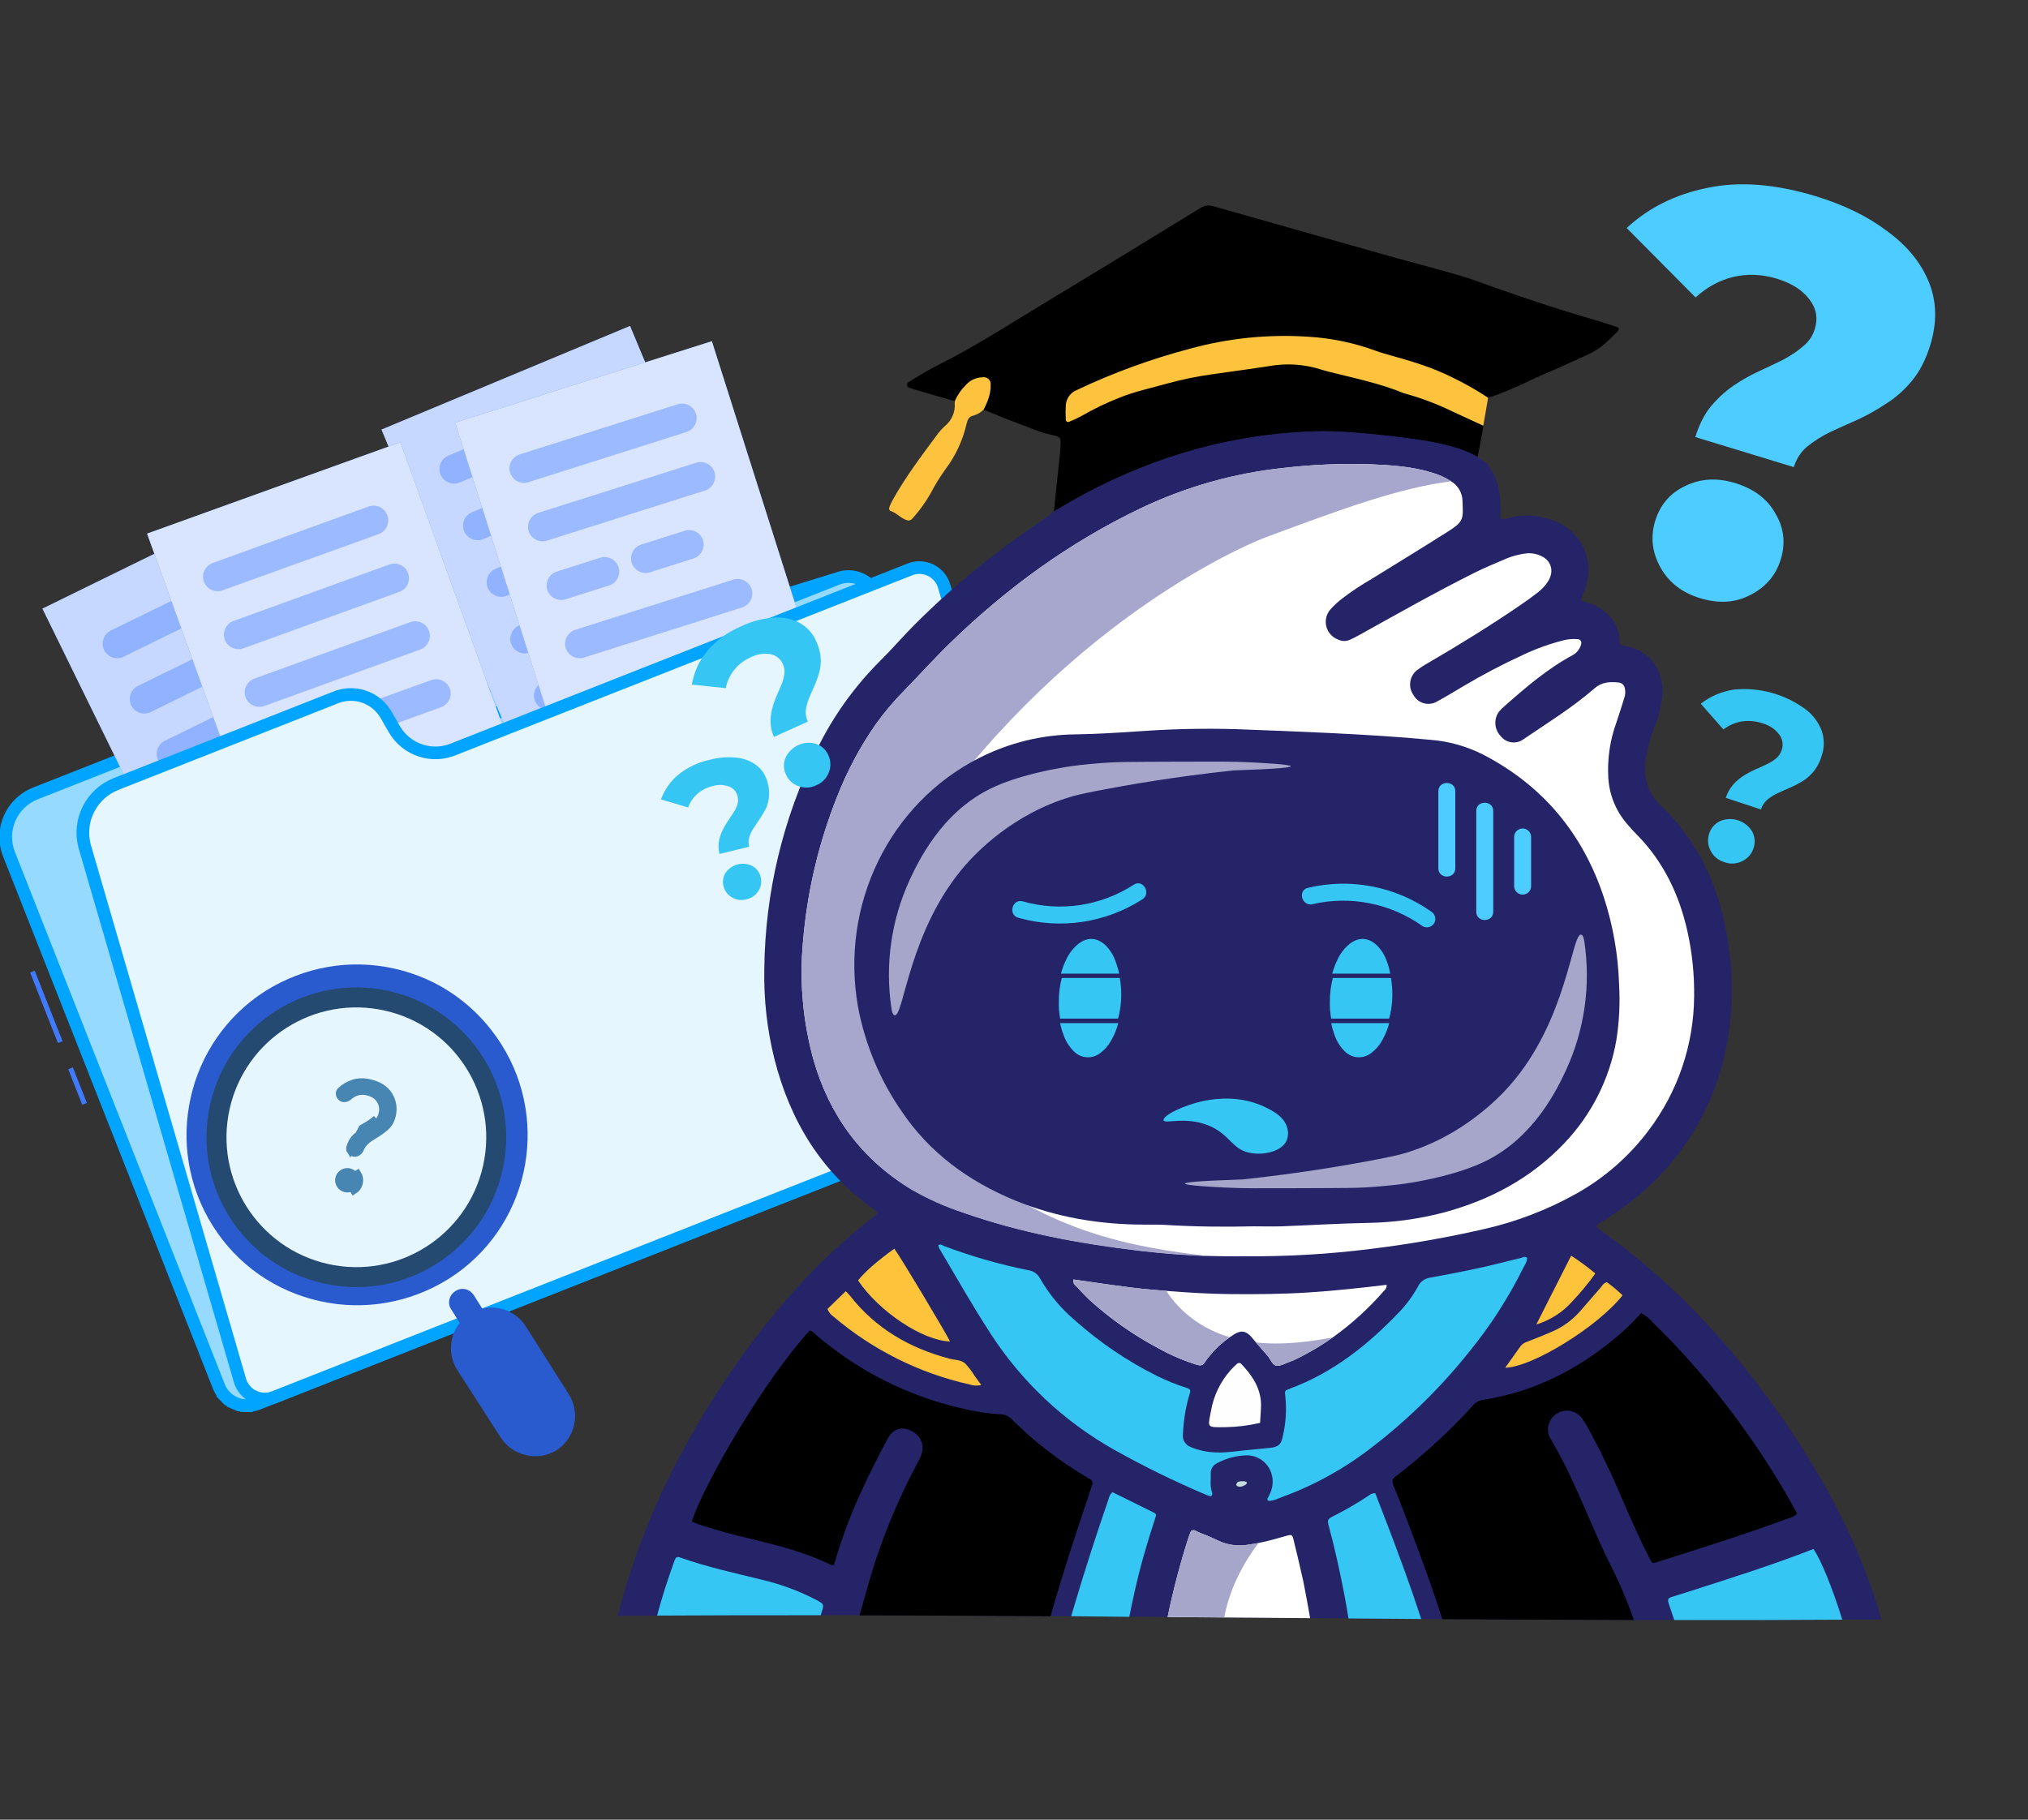 <svg width="156" height="140" viewBox="0 0 156 140" fill="none" xmlns="http://www.w3.org/2000/svg">
<rect x="0" y="0" width="156" height="140" fill="#333333" stroke="none"/>
<g clip-path="url(#clip0_286_11097)">
<g clip-path="url(#clip1_286_11097)">
<path d="M2.673 74.684L2.316 74.825L4.454 80.247L4.811 80.106L2.673 74.684Z" fill="#407BFF"/>
<path d="M5.605 82.122L5.248 82.263L6.326 84.999L6.683 84.858L5.605 82.122Z" fill="#407BFF"/>
<path d="M24.601 56.829L24.601 56.828L23.84 55.719C23.379 55.048 22.704 54.552 21.925 54.314C21.146 54.077 20.31 54.11 19.552 54.409L19.552 54.409L2.719 61.045C1.831 61.396 1.118 62.085 0.738 62.961C0.357 63.837 0.34 64.828 0.691 65.716L0.691 65.716L16.839 106.681L16.84 106.682C16.951 106.965 17.117 107.223 17.328 107.442L16.978 107.78L17.328 107.442C17.54 107.661 17.792 107.836 18.071 107.957L17.877 108.404L18.071 107.957C18.35 108.079 18.65 108.144 18.954 108.149L18.946 108.636L18.954 108.149C19.259 108.154 19.561 108.099 19.844 107.987L19.844 107.987L80.076 84.242L80.078 84.242C80.362 84.131 80.621 83.965 80.841 83.754C81.06 83.543 81.236 83.29 81.358 83.011C81.48 82.732 81.545 82.431 81.551 82.126C81.556 81.822 81.501 81.519 81.389 81.236L67.414 45.826L67.413 45.825C67.189 45.254 66.746 44.796 66.183 44.551C65.621 44.306 64.984 44.294 64.413 44.519L24.601 56.829ZM24.601 56.829C25.121 57.586 25.882 58.144 26.76 58.413C27.638 58.682 28.581 58.646 29.436 58.31L29.436 58.31L64.412 44.519L24.601 56.829Z" fill="#97DAFF" stroke="#01A4FF" stroke-width="0.974"/>
<path d="M21.865 37.708L3.263 46.827L15.827 72.456L34.429 63.337L21.865 37.708Z" fill="#407BFF"/>
<path opacity="0.7" d="M21.865 37.708L3.263 46.827L15.827 72.456L34.429 63.337L21.865 37.708Z" fill="white"/>
<g opacity="0.4">
<path d="M20.967 44.906L9.509 50.526C9.242 50.656 8.935 50.674 8.653 50.578C8.372 50.482 8.141 50.279 8.008 50.014C7.879 49.746 7.86 49.439 7.956 49.158C8.052 48.877 8.255 48.645 8.521 48.512L19.988 42.901C20.256 42.772 20.563 42.753 20.844 42.849C21.125 42.945 21.357 43.148 21.49 43.414C21.616 43.681 21.631 43.988 21.534 44.267C21.436 44.546 21.232 44.775 20.967 44.906Z" fill="#407BFF"/>
<path d="M23.046 49.154L11.591 54.785C11.324 54.913 11.017 54.931 10.737 54.835C10.457 54.739 10.226 54.536 10.093 54.271C9.965 54.004 9.947 53.697 10.043 53.417C10.139 53.137 10.342 52.906 10.607 52.773L22.065 47.157C22.332 47.029 22.639 47.011 22.919 47.107C23.2 47.203 23.431 47.405 23.563 47.67C23.687 47.936 23.702 48.24 23.605 48.517C23.509 48.794 23.308 49.022 23.046 49.154Z" fill="#407BFF"/>
<path d="M25.121 53.391L13.663 59.007C13.396 59.135 13.089 59.153 12.809 59.057C12.528 58.961 12.297 58.759 12.165 58.494C12.037 58.227 12.019 57.92 12.115 57.64C12.211 57.36 12.413 57.128 12.678 56.996L24.136 51.376C24.403 51.248 24.71 51.23 24.99 51.326C25.27 51.422 25.502 51.624 25.634 51.889C25.763 52.157 25.782 52.464 25.686 52.745C25.59 53.026 25.387 53.258 25.121 53.391Z" fill="#407BFF"/>
<path d="M27.207 57.648L15.748 63.265C15.481 63.394 15.174 63.413 14.893 63.317C14.611 63.221 14.38 63.018 14.247 62.752C14.118 62.485 14.099 62.178 14.195 61.896C14.291 61.615 14.494 61.383 14.759 61.251L26.218 55.635C26.485 55.505 26.793 55.486 27.074 55.582C27.355 55.678 27.587 55.881 27.72 56.147C27.849 56.414 27.868 56.722 27.772 57.003C27.676 57.284 27.473 57.516 27.207 57.648Z" fill="#407BFF"/>
<path d="M26.146 63.403L17.821 67.484C17.554 67.612 17.247 67.631 16.967 67.534C16.686 67.438 16.455 67.236 16.323 66.971C16.194 66.704 16.175 66.396 16.271 66.115C16.367 65.834 16.57 65.602 16.835 65.47L25.161 61.388C25.428 61.26 25.734 61.242 26.015 61.338C26.295 61.434 26.526 61.636 26.658 61.901C26.788 62.169 26.806 62.476 26.71 62.757C26.615 63.038 26.412 63.27 26.146 63.403Z" fill="#407BFF"/>
</g>
<path d="M48.465 25.077L29.344 33.05L40.329 59.394L59.45 51.422L48.465 25.077Z" fill="#407BFF"/>
<path opacity="0.7" d="M48.465 25.077L29.344 33.05L40.329 59.394L59.45 51.422L48.465 25.077Z" fill="white"/>
<g opacity="0.4">
<path d="M47.134 32.211L35.356 37.122C35.082 37.235 34.774 37.235 34.499 37.122C34.224 37.009 34.005 36.792 33.889 36.519C33.777 36.244 33.777 35.936 33.89 35.661C34.002 35.387 34.219 35.168 34.493 35.052L46.27 30.14C46.545 30.028 46.853 30.028 47.128 30.141C47.402 30.254 47.621 30.47 47.737 30.744C47.85 31.018 47.85 31.326 47.737 31.601C47.624 31.876 47.408 32.095 47.134 32.211Z" fill="#407BFF"/>
<path d="M48.949 36.565L37.171 41.476C36.896 41.589 36.588 41.589 36.314 41.476C36.039 41.363 35.82 41.146 35.704 40.873C35.592 40.598 35.593 40.291 35.706 40.017C35.819 39.743 36.035 39.525 36.308 39.409L48.086 34.498C48.36 34.385 48.668 34.385 48.942 34.497C49.216 34.609 49.435 34.825 49.552 35.098C49.665 35.372 49.665 35.68 49.552 35.955C49.439 36.23 49.222 36.449 48.949 36.565Z" fill="#407BFF"/>
<path d="M42.231 44.48L38.988 45.834C38.713 45.947 38.405 45.947 38.13 45.834C37.856 45.721 37.637 45.505 37.521 45.231C37.408 44.956 37.408 44.648 37.521 44.374C37.634 44.099 37.85 43.88 38.124 43.764L41.371 42.409C41.646 42.298 41.953 42.298 42.227 42.412C42.501 42.525 42.719 42.741 42.835 43.014C42.947 43.288 42.947 43.596 42.834 43.871C42.721 44.146 42.505 44.365 42.231 44.48Z" fill="#407BFF"/>
<path d="M48.526 41.856L45.279 43.211C45.004 43.323 44.697 43.322 44.423 43.209C44.15 43.096 43.931 42.88 43.815 42.607C43.703 42.332 43.703 42.024 43.816 41.749C43.929 41.475 44.145 41.256 44.419 41.14L47.663 39.79C47.937 39.677 48.245 39.677 48.519 39.789C48.794 39.901 49.013 40.117 49.129 40.389C49.242 40.664 49.242 40.972 49.129 41.247C49.016 41.521 48.8 41.74 48.526 41.856Z" fill="#407BFF"/>
<path d="M52.581 45.278L40.803 50.189C40.529 50.302 40.221 50.302 39.946 50.189C39.671 50.076 39.452 49.859 39.336 49.586C39.225 49.311 39.225 49.004 39.339 48.73C39.452 48.456 39.668 48.238 39.941 48.122L51.717 43.207C51.992 43.095 52.3 43.095 52.575 43.208C52.849 43.321 53.068 43.537 53.184 43.811C53.297 44.085 53.297 44.393 53.184 44.668C53.071 44.943 52.855 45.162 52.581 45.278Z" fill="#407BFF"/>
<path d="M51.183 50.976L42.621 54.545C42.347 54.656 42.04 54.656 41.767 54.543C41.493 54.431 41.275 54.216 41.158 53.944C41.045 53.67 41.045 53.362 41.157 53.088C41.27 52.814 41.485 52.595 41.758 52.478L50.32 48.909C50.594 48.798 50.901 48.798 51.174 48.91C51.447 49.023 51.666 49.238 51.782 49.51C51.895 49.784 51.895 50.091 51.783 50.366C51.671 50.64 51.455 50.859 51.183 50.976Z" fill="#407BFF"/>
</g>
<path d="M30.802 34.028L11.313 41.054L20.993 67.905L40.482 60.879L30.802 34.028Z" fill="#407BFF"/>
<path opacity="0.8" d="M30.802 34.028L11.313 41.054L20.993 67.905L40.482 60.879L30.802 34.028Z" fill="white"/>
<g opacity="0.4">
<path d="M29.123 41.095L17.116 45.421C16.837 45.52 16.529 45.505 16.261 45.379C15.992 45.253 15.784 45.026 15.681 44.747C15.583 44.468 15.599 44.161 15.726 43.893C15.852 43.626 16.078 43.418 16.356 43.316L28.357 38.968C28.637 38.869 28.945 38.884 29.213 39.01C29.482 39.136 29.69 39.363 29.792 39.642C29.844 39.781 29.868 39.929 29.863 40.078C29.857 40.227 29.822 40.373 29.76 40.508C29.698 40.643 29.61 40.764 29.5 40.865C29.391 40.966 29.263 41.044 29.123 41.095Z" fill="#407BFF"/>
<path d="M30.723 45.535L18.722 49.883C18.442 49.982 18.135 49.967 17.866 49.841C17.597 49.715 17.389 49.488 17.287 49.209C17.188 48.929 17.203 48.622 17.329 48.353C17.455 48.085 17.682 47.876 17.961 47.774L29.962 43.426C30.241 43.327 30.549 43.342 30.817 43.468C31.086 43.594 31.294 43.821 31.397 44.1C31.496 44.38 31.481 44.687 31.355 44.956C31.228 45.224 31.001 45.433 30.723 45.535Z" fill="#407BFF"/>
<path d="M32.324 49.973L20.323 54.321C20.043 54.42 19.735 54.405 19.467 54.279C19.198 54.152 18.99 53.925 18.888 53.647C18.789 53.367 18.804 53.06 18.93 52.791C19.056 52.522 19.283 52.314 19.561 52.212L31.562 47.864C31.842 47.765 32.15 47.78 32.419 47.906C32.687 48.032 32.895 48.259 32.998 48.538C33.097 48.817 33.082 49.125 32.955 49.394C32.829 49.662 32.602 49.87 32.324 49.973Z" fill="#407BFF"/>
<path d="M33.933 54.409L21.932 58.757C21.652 58.856 21.344 58.841 21.076 58.715C20.807 58.589 20.599 58.362 20.497 58.083C20.397 57.803 20.413 57.496 20.539 57.227C20.665 56.959 20.892 56.75 21.17 56.648L33.177 52.322C33.457 52.223 33.764 52.238 34.033 52.364C34.302 52.49 34.51 52.717 34.612 52.996C34.705 53.273 34.685 53.576 34.558 53.84C34.431 54.103 34.207 54.308 33.933 54.409Z" fill="#407BFF"/>
<path d="M32.246 60.036L23.52 63.181C23.24 63.283 22.93 63.27 22.659 63.145C22.387 63.019 22.177 62.79 22.074 62.51C21.975 62.23 21.991 61.922 22.117 61.654C22.243 61.385 22.47 61.177 22.748 61.075L31.473 57.929C31.753 57.831 32.061 57.846 32.329 57.972C32.598 58.098 32.806 58.325 32.909 58.603C33.007 58.881 32.993 59.187 32.869 59.455C32.745 59.723 32.522 59.931 32.246 60.036Z" fill="#407BFF"/>
</g>
<path d="M54.759 26.25L35.012 32.516L43.645 59.722L63.391 53.456L54.759 26.25Z" fill="#407BFF"/>
<path opacity="0.8" d="M54.759 26.25L35.012 32.516L43.645 59.722L63.391 53.456L54.759 26.25Z" fill="white"/>
<g opacity="0.4">
<path d="M52.807 33.238L40.646 37.099C40.363 37.187 40.056 37.16 39.793 37.024C39.53 36.888 39.331 36.653 39.239 36.371C39.151 36.088 39.178 35.782 39.315 35.519C39.451 35.255 39.685 35.056 39.967 34.965L52.132 31.102C52.415 31.015 52.721 31.042 52.984 31.178C53.248 31.314 53.447 31.549 53.539 31.83C53.627 32.114 53.599 32.421 53.462 32.685C53.325 32.948 53.09 33.147 52.807 33.238Z" fill="#407BFF"/>
<path d="M54.237 37.738L42.072 41.597C41.789 41.685 41.482 41.658 41.219 41.521C40.956 41.385 40.757 41.151 40.665 40.869C40.577 40.585 40.605 40.278 40.742 40.015C40.879 39.751 41.114 39.552 41.397 39.461L53.558 35.6C53.842 35.512 54.148 35.539 54.412 35.676C54.676 35.813 54.875 36.049 54.966 36.332C55.053 36.615 55.026 36.921 54.89 37.184C54.754 37.447 54.519 37.647 54.237 37.738Z" fill="#407BFF"/>
<path d="M46.856 45.047L43.504 46.111C43.221 46.199 42.915 46.172 42.651 46.035C42.388 45.899 42.189 45.665 42.097 45.383C42.01 45.1 42.037 44.793 42.173 44.53C42.309 44.267 42.544 44.068 42.825 43.976L46.176 42.909C46.46 42.821 46.767 42.849 47.031 42.986C47.294 43.123 47.493 43.358 47.584 43.641C47.672 43.924 47.645 44.23 47.508 44.493C47.372 44.757 47.138 44.956 46.856 45.047Z" fill="#407BFF"/>
<path d="M53.35 42.968L49.998 44.032C49.715 44.12 49.409 44.093 49.146 43.956C48.882 43.82 48.683 43.586 48.592 43.304C48.504 43.021 48.531 42.714 48.667 42.451C48.803 42.188 49.038 41.989 49.32 41.897L52.671 40.834C52.955 40.746 53.261 40.773 53.524 40.909C53.787 41.045 53.986 41.28 54.078 41.562C54.166 41.845 54.139 42.151 54.002 42.414C53.866 42.678 53.632 42.877 53.35 42.968Z" fill="#407BFF"/>
<path d="M57.091 46.733L44.925 50.591C44.642 50.679 44.336 50.652 44.072 50.516C43.809 50.38 43.61 50.145 43.518 49.863C43.431 49.58 43.458 49.273 43.595 49.009C43.732 48.745 43.967 48.547 44.25 48.456L56.411 44.594C56.695 44.506 57.002 44.534 57.266 44.671C57.529 44.808 57.728 45.043 57.819 45.326C57.907 45.609 57.88 45.915 57.743 46.179C57.607 46.442 57.373 46.641 57.091 46.733Z" fill="#407BFF"/>
<path d="M55.195 52.285L46.357 55.091C46.073 55.179 45.767 55.151 45.504 55.015C45.241 54.879 45.042 54.645 44.95 54.363C44.862 54.08 44.889 53.773 45.025 53.51C45.162 53.247 45.396 53.048 45.678 52.956L54.516 50.151C54.799 50.063 55.106 50.09 55.369 50.226C55.632 50.362 55.831 50.597 55.923 50.879C56.011 51.162 55.984 51.468 55.847 51.731C55.711 51.995 55.477 52.194 55.195 52.285Z" fill="#407BFF"/>
</g>
<path d="M30.336 56.107L30.338 56.109C30.788 56.883 31.506 57.464 32.356 57.743C33.203 58.021 34.123 57.978 34.941 57.625L69.907 43.841L69.916 43.838L69.924 43.834C70.184 43.721 70.465 43.664 70.748 43.669C71.031 43.673 71.311 43.737 71.567 43.858C71.823 43.979 72.051 44.153 72.234 44.369C72.418 44.585 72.553 44.838 72.631 45.111L72.631 45.113L82.962 80.656C83.118 81.268 83.047 81.915 82.762 82.478C82.476 83.043 81.993 83.485 81.405 83.72C81.405 83.72 81.405 83.72 81.405 83.72L21.174 107.464L21.166 107.468L21.158 107.471C20.898 107.584 20.618 107.641 20.334 107.637C20.051 107.633 19.772 107.568 19.516 107.447L19.31 107.883L19.516 107.447C19.26 107.326 19.033 107.152 18.85 106.936C18.667 106.72 18.532 106.467 18.455 106.195L18.454 106.192L6.502 65.075C6.257 64.128 6.365 63.125 6.806 62.252C7.247 61.378 7.992 60.694 8.901 60.33C8.901 60.33 8.902 60.329 8.902 60.329L25.733 53.694L25.74 53.691L25.747 53.688C26.452 53.383 27.244 53.349 27.973 53.59C28.701 53.831 29.316 54.332 29.7 54.996C29.7 54.996 29.7 54.997 29.7 54.997L30.336 56.107Z" fill="#E6F6FF" stroke="#01A4FF" stroke-width="0.974"/>
<path d="M30.348 74.524C26.912 73.752 23.408 74.38 20.444 76.227C14.337 80.094 12.511 88.216 16.375 94.325C18.255 97.296 21.16 99.33 24.596 100.103C27.999 100.868 31.535 100.247 34.499 98.4C40.599 94.567 42.425 86.445 38.56 80.336C36.681 77.364 33.784 75.297 30.348 74.524ZM29.926 76.554C32.79 77.198 35.269 78.923 36.828 81.433C40.058 86.585 38.52 93.426 33.395 96.7C30.919 98.267 27.933 98.799 25.069 98.156C22.206 97.512 19.727 95.786 18.168 93.276C14.905 88.117 16.443 81.275 21.601 78.009C24.077 76.442 27.063 75.91 29.926 76.554ZM35.795 99.187C35.538 99.129 35.263 99.173 35.032 99.334C34.537 99.647 34.393 100.287 34.714 100.749L35.367 101.781C35.074 102.14 34.874 102.555 34.768 103.027C34.586 103.836 34.715 104.679 35.159 105.381L38.517 110.597C38.96 111.298 39.666 111.776 40.475 111.958C41.283 112.139 42.127 112.01 42.828 111.566C44.239 110.644 44.671 108.724 43.757 107.279L40.441 102.037C39.997 101.335 39.29 100.857 38.482 100.676C38.01 100.57 37.55 100.572 37.1 100.684L36.447 99.652C36.29 99.404 36.052 99.244 35.795 99.187Z" fill="#295BCE"/>
<circle cx="27.413" cy="87.498" r="11.527" transform="rotate(12.672 27.413 87.498)" fill="#254A71"/>
<circle cx="27.413" cy="87.499" r="9.99" transform="rotate(12.672 27.413 87.499)" fill="#E6F6FF"/>
<g clip-path="url(#clip2_286_11097)">
<path d="M26.96 88.534L26.96 88.534C27.016 88.626 27.091 88.68 27.201 88.705C27.305 88.729 27.398 88.714 27.494 88.657C27.593 88.599 27.669 88.512 27.722 88.38L27.725 88.372L27.725 88.372C27.822 88.15 27.956 87.957 28.129 87.8C28.291 87.652 28.538 87.484 28.855 87.296C29.271 87.039 29.575 86.805 29.776 86.596C29.959 86.406 30.093 86.148 30.17 85.807C30.294 85.252 30.211 84.743 29.919 84.264C29.639 83.804 29.151 83.476 28.402 83.308C27.942 83.205 27.532 83.222 27.163 83.347C26.777 83.479 26.454 83.675 26.189 83.935C26.128 84.001 26.102 84.074 26.117 84.183L26.117 84.183C26.132 84.295 26.181 84.379 26.278 84.451C26.349 84.501 26.429 84.523 26.532 84.512C26.633 84.501 26.734 84.457 26.836 84.364C27.009 84.207 27.212 84.091 27.441 84.015L27.441 84.015C27.693 83.932 27.966 83.93 28.248 83.994C28.673 84.089 29.014 84.29 29.228 84.621L29.228 84.621C29.435 84.942 29.491 85.302 29.405 85.683C29.333 86.005 29.163 86.273 28.904 86.478C28.904 86.478 28.904 86.478 28.904 86.478L28.73 86.257C28.52 86.422 28.229 86.607 27.855 86.811L26.96 88.534ZM26.96 88.534C26.904 88.444 26.896 88.364 26.925 88.272L26.925 88.272L26.926 88.268C27.012 87.984 27.133 87.761 27.284 87.59C27.439 87.414 27.67 87.235 27.99 87.057L26.96 88.534ZM26.163 91.156C26.262 91.313 26.395 91.406 26.573 91.446C26.751 91.486 26.91 91.458 27.067 91.359C27.067 91.359 27.067 91.359 27.067 91.359M26.163 91.156L27.508 90.305C27.646 90.524 27.687 90.76 27.631 91.011C27.574 91.263 27.436 91.458 27.217 91.597L27.067 91.359M26.163 91.156C26.064 90.999 26.037 90.84 26.076 90.662C26.117 90.484 26.21 90.351 26.367 90.252C26.523 90.153 26.682 90.126 26.86 90.165C27.039 90.206 27.171 90.299 27.27 90.455M26.163 91.156L27.27 90.455M27.067 91.359C27.224 91.26 27.317 91.127 27.357 90.95C27.397 90.771 27.369 90.612 27.27 90.455M27.067 91.359L27.27 90.455" fill="#4785B2" stroke="#4785B2" stroke-width="0.562"/>
</g>
</g>
<path d="M95.455 50.802L92.665 53.578L91.656 49.773L95.455 50.802Z" fill="#E6F6FF"/>
<line x1="94.131" y1="39.141" x2="97.848" y2="38.156" stroke="#E6F6FF" stroke-width="0.699" stroke-linecap="round"/>
<line x1="96.482" y1="40.507" x2="95.497" y2="36.789" stroke="#E6F6FF" stroke-width="0.699" stroke-linecap="round"/>
<circle cx="106.451" cy="55.157" r="3.705" transform="rotate(-14.845 106.451 55.157)" stroke="#E6F6FF" stroke-width="1.948"/>
<path d="M124.396 25.54C123.747 26.193 123.092 26.845 122.241 27.233C121.546 27.557 120.85 27.874 120.154 28.186C119.231 28.601 118.284 28.968 117.381 29.425C116.44 29.874 115.474 30.27 114.488 30.612C114.115 30.685 113.844 30.453 113.552 30.291C109.578 28.093 105.21 26.701 100.698 26.195C97.335 25.809 93.993 26.339 90.756 27.322C88.223 28.089 85.695 28.887 83.318 30.087C82.844 30.328 82.371 30.567 82.275 31.17C82.238 31.431 82.121 31.755 82.387 31.953C82.653 32.151 82.851 31.908 83.065 31.801C84.064 31.252 85.094 30.764 86.151 30.338C89.59 29.091 93.174 28.53 96.777 28.021C98.729 27.761 100.714 27.897 102.613 28.421C106.049 29.31 109.44 30.286 112.651 31.812C113.173 32.073 113.768 32.203 114.092 32.756L114.045 33.155C113.995 33.416 113.945 33.677 113.898 33.938C113.789 34.499 113.776 34.582 113.75 34.721C113.724 34.859 113.692 35 113.651 35.172C113.571 35.122 113.484 35.072 113.39 35.023C112.787 34.714 112.148 34.48 111.488 34.327C110.791 34.139 110.199 34.024 109.86 33.964L109.555 33.912C104.583 33.163 101.76 33.192 101.76 33.192C98.208 33.244 94.679 33.782 91.272 34.788C88.979 35.473 86.748 36.352 84.604 37.418C83.177 38.123 81.996 38.814 81.064 39.385L81.57 34.559C81.57 34.512 81.57 34.465 81.57 34.421C81.625 33.661 81.602 33.604 80.829 33.445C80.008 33.278 79.264 32.923 78.482 32.634C77.527 32.292 76.593 31.89 75.651 31.517C75.487 30.974 75.886 30.536 75.912 30.03C75.956 29.396 75.701 29.177 75.101 29.388C74.699 29.539 74.356 29.813 74.12 30.171C73.932 30.432 73.807 30.776 73.431 30.852L73.191 30.792L70.361 29.97C70.213 29.928 70.069 29.878 69.927 29.819C69.883 29.805 69.845 29.777 69.817 29.74C69.788 29.703 69.772 29.659 69.77 29.613C69.768 29.566 69.781 29.52 69.805 29.481C69.83 29.442 69.866 29.412 69.909 29.393C70.402 29.083 70.898 28.77 71.409 28.488C72.082 28.118 72.774 27.781 73.449 27.416C75.797 26.146 78.056 24.7 80.344 23.318C84.344 20.9 88.337 18.465 92.321 16.013C92.47 15.911 92.641 15.845 92.82 15.82C92.999 15.796 93.181 15.814 93.352 15.872C97.646 17.088 101.94 18.305 106.234 19.522C108.243 20.088 110.267 20.615 112.273 21.192C113.129 21.437 113.961 21.758 114.801 22.058C117.376 22.976 119.969 23.837 122.596 24.591C123.243 24.776 123.88 25.003 124.516 25.209C124.524 25.27 124.518 25.332 124.497 25.389C124.476 25.447 124.441 25.499 124.396 25.54Z" fill="black"/>
<path d="M144.721 124.593C112.305 124.841 79.864 124.072 47.528 124.317C47.69 123.659 47.873 123.013 48.05 122.352C49.442 117.724 51.414 113.29 53.92 109.157C56.043 105.546 58.525 102.158 61.329 99.046C63.067 97.129 64.965 95.364 67.003 93.771C67.17 93.64 67.334 93.51 67.486 93.382C67.46 93.178 67.311 93.108 67.188 93.019C63.155 90.165 60.779 86.218 59.576 81.494C59.008 79.223 58.745 76.887 58.793 74.546C58.851 68.711 60.223 62.964 62.806 57.73C64.039 55.174 65.696 52.846 67.707 50.843C68.605 49.959 69.424 48.993 70.316 48.099C71.153 47.259 72.013 46.444 72.896 45.654C73.78 44.865 74.687 44.098 75.617 43.353C76.548 42.609 77.497 41.893 78.466 41.206C78.87 40.919 79.275 40.638 79.684 40.358C79.987 40.152 80.305 39.946 80.603 39.724C80.757 39.61 80.908 39.49 81.051 39.362C81.199 39.252 81.357 39.157 81.523 39.078C81.74 38.947 81.957 38.817 82.176 38.694C82.666 38.407 83.164 38.133 83.668 37.867C83.976 37.708 84.284 37.549 84.594 37.395C86.737 36.329 88.968 35.449 91.262 34.765C94.669 33.758 98.197 33.221 101.749 33.169C101.749 33.169 104.572 33.14 109.544 33.889L109.85 33.941C110.189 34.001 110.781 34.116 111.478 34.303C112.138 34.457 112.776 34.691 113.379 35C113.472 35.049 113.559 35.098 113.64 35.149C113.886 35.293 114.121 35.455 114.345 35.631C115.161 36.612 115.446 37.799 115.419 39.104C115.419 39.364 115.419 39.649 115.419 39.928C115.702 39.937 115.984 39.894 116.252 39.8C117.463 39.531 118.729 39.673 119.852 40.202C121.894 41.172 122.609 43.306 121.965 45.239C121.868 45.529 121.735 45.806 121.615 46.093C121.701 46.293 121.897 46.306 122.074 46.353C122.581 46.491 123.051 46.735 123.454 47.071C123.761 47.306 124.017 47.599 124.209 47.934C124.4 48.269 124.524 48.639 124.571 49.022C124.592 49.205 124.6 49.387 124.613 49.565C124.861 49.755 125.153 49.708 125.414 49.781C127.172 50.269 127.986 51.853 127.879 53.434C127.806 54.263 127.612 55.077 127.302 55.849C126.972 56.677 126.736 57.54 126.601 58.422C126.423 59.789 126.71 60.963 127.738 61.951C130.843 64.938 132.434 68.664 132.984 72.879C133.355 75.444 133.289 78.052 132.789 80.594C131.869 85.229 129.328 89.385 125.622 92.318C124.73 93.017 123.796 93.662 122.826 94.248C122.789 94.462 122.941 94.53 123.058 94.613C129.116 98.894 133.939 104.308 138.004 110.446C140.547 114.284 142.673 118.33 144.142 122.707C144.356 123.326 144.541 123.96 144.721 124.593Z" fill="#252468"/>
<path d="M114.097 32.751L111.749 31.669C110.616 31.115 109.437 30.664 108.224 30.32C108.136 30.3 108.049 30.275 107.964 30.244C106.137 29.493 104.204 29.099 102.297 28.619C102.06 28.559 101.82 28.496 101.588 28.421C100.323 28.021 98.981 27.932 97.674 28.16C96.216 28.387 94.755 28.58 93.294 28.788C92.106 28.951 90.929 29.192 89.772 29.511C88.562 29.853 87.325 30.111 86.151 30.581C85.149 30.973 84.176 31.44 83.243 31.976C82.921 32.155 82.588 32.313 82.246 32.449C82.218 32.463 82.187 32.469 82.156 32.468C82.125 32.466 82.094 32.456 82.068 32.44C82.042 32.423 82.02 32.399 82.006 32.371C81.991 32.344 81.984 32.313 81.985 32.282C81.962 31.913 81.962 31.544 81.985 31.175C82.002 30.917 82.092 30.669 82.246 30.46C82.399 30.252 82.609 30.091 82.851 29.999C85.632 28.681 88.527 27.623 91.502 26.837C94.472 26.017 97.559 25.702 100.633 25.906C102.416 26.012 104.174 26.379 105.85 26.996C106.223 27.134 106.61 27.241 106.996 27.348C108.595 27.797 110.189 28.269 111.678 29.018C112.642 29.482 113.574 30.01 114.467 30.599C114.349 31.323 114.225 32.04 114.097 32.751Z" fill="#FDC33D"/>
<path d="M73.46 30.826C73.659 30.377 73.941 29.97 74.292 29.626C74.454 29.439 74.655 29.289 74.88 29.186C75.105 29.083 75.349 29.029 75.596 29.029C75.674 29.015 75.753 29.019 75.829 29.041C75.904 29.062 75.974 29.1 76.032 29.152C76.091 29.205 76.137 29.269 76.168 29.342C76.198 29.414 76.211 29.493 76.207 29.571C76.217 30.002 76.139 30.43 75.977 30.828C75.889 31.056 75.788 31.278 75.675 31.494C75.462 31.721 75.191 31.885 74.892 31.969C74.529 32.044 74.422 32.284 74.349 32.618C74.059 33.878 73.508 35.062 72.732 36.096C72.302 36.693 71.915 37.321 71.576 37.974C71.196 38.641 70.747 39.267 70.235 39.839C70.04 40.079 69.88 40.1 69.583 39.952C69.197 39.769 68.897 39.43 68.477 39.302C68.427 39.286 68.373 39.132 68.396 39.067C68.466 38.867 68.554 38.673 68.657 38.488C69.641 36.711 70.867 35.096 72.069 33.471C72.247 33.221 72.452 32.991 72.68 32.785C72.943 32.573 73.15 32.299 73.283 31.988C73.415 31.677 73.469 31.338 73.439 31.001C73.44 30.942 73.447 30.883 73.46 30.826Z" fill="#FDC33E"/>
<path d="M114.054 33.161L114.021 33.15L114.054 33.153V33.161Z" fill="#FDC33D"/>
<path d="M130.318 76.655C130.294 80.377 129.068 83.993 126.822 86.962C125.323 88.964 123.419 90.629 121.234 91.848C119.004 93.094 116.605 94.011 114.112 94.572C111.265 95.224 108.385 95.728 105.485 96.082C102.237 96.493 98.965 96.684 95.692 96.654C94.823 96.669 93.928 96.654 93.02 96.63C91.257 96.573 89.436 96.429 87.618 96.215C83.029 95.67 78.487 94.83 74.122 93.296C72.72 92.836 71.37 92.232 70.092 91.493C66.262 89.177 63.786 85.798 62.568 81.504C61.757 78.562 61.487 75.496 61.77 72.457C62.086 68.622 62.972 64.855 64.4 61.281C65.162 59.332 66.149 57.478 67.342 55.758C68.001 54.831 68.735 53.958 69.536 53.15C70.721 51.942 71.847 50.676 73.061 49.497C77.412 45.261 82.262 41.726 87.761 39.099C91.237 37.441 94.971 36.391 98.802 35.994C101.003 35.739 103.221 35.647 105.436 35.72C107.064 35.788 108.691 35.892 110.262 36.398C110.733 36.541 111.182 36.748 111.598 37.011L111.626 37.032C111.886 37.189 112.103 37.408 112.256 37.67C112.409 37.932 112.493 38.229 112.5 38.532C112.545 39.892 112.649 40.098 111.373 40.901C109.427 42.135 107.46 43.335 105.493 44.553C104.719 44.997 103.974 45.491 103.265 46.033C102.922 46.293 102.606 46.587 102.321 46.909C102.172 47.087 102.067 47.297 102.016 47.523C101.965 47.75 101.969 47.985 102.027 48.209C102.086 48.433 102.197 48.64 102.352 48.813C102.507 48.985 102.701 49.118 102.918 49.2C103.056 49.27 103.207 49.309 103.362 49.315C103.516 49.321 103.67 49.293 103.813 49.234C104.092 49.106 104.363 48.973 104.632 48.816C107.533 47.204 110.424 45.568 113.392 44.081C114.217 43.669 115.072 43.322 115.918 42.957C116.375 42.774 116.854 42.649 117.342 42.584C117.741 42.53 118.147 42.591 118.513 42.759C119.32 43.1 119.557 43.914 119.116 44.673C118.889 45.042 118.593 45.362 118.245 45.618C117.809 45.957 117.355 46.278 116.899 46.591C114.608 48.156 112.258 49.607 109.855 51.005C109.558 51.168 109.274 51.353 109.004 51.558C108.723 51.779 108.536 52.1 108.484 52.454C108.431 52.809 108.517 53.169 108.723 53.462C108.807 53.62 108.922 53.759 109.062 53.87C109.201 53.981 109.362 54.063 109.535 54.109C109.707 54.156 109.887 54.166 110.064 54.14C110.241 54.114 110.41 54.052 110.562 53.958C111.24 53.598 111.892 53.191 112.555 52.8C114.061 51.905 115.614 51.091 117.206 50.361C118.211 49.888 119.26 49.515 120.337 49.247C120.667 49.171 121.007 49.146 121.344 49.174C121.605 49.192 121.696 49.39 121.605 49.638C121.502 49.964 121.278 50.237 120.979 50.402C119.043 51.446 117.381 52.87 115.746 54.316C115.581 54.453 115.429 54.605 115.292 54.77C115.096 55.049 115.003 55.388 115.03 55.728C115.057 56.069 115.201 56.389 115.438 56.635C115.64 56.894 115.934 57.064 116.259 57.11C116.584 57.157 116.914 57.075 117.18 56.883C119.035 55.617 120.955 54.443 122.659 52.956C123.23 52.456 123.88 52.435 124.563 52.518C124.67 52.538 124.769 52.59 124.844 52.668C124.92 52.746 124.97 52.846 124.986 52.954C125.043 53.195 125.03 53.447 124.949 53.682C124.754 54.295 124.571 54.916 124.36 55.523C123.846 56.913 123.627 58.394 123.718 59.872C123.8 61.173 124.308 62.411 125.163 63.394C125.385 63.655 125.607 63.916 125.844 64.145C127.952 66.259 129.183 68.841 129.815 71.711C130.17 73.334 130.339 74.993 130.318 76.655Z" fill="white"/>
<path d="M100.779 124.497L94.173 124.445L89.817 124.408C90.245 122.338 90.783 120.291 91.429 118.278C91.486 118.105 91.559 117.936 91.619 117.782C91.88 117.644 92.05 117.834 92.233 117.905C92.754 118.103 93.26 118.317 93.756 118.559C94.491 118.892 95.312 118.988 96.104 118.833C96.349 118.8 96.592 118.759 96.832 118.708C97.554 118.562 98.264 118.364 98.971 118.158C99.339 118.051 99.415 118.077 99.493 118.419C99.754 119.493 100.015 120.568 100.252 121.651C100.437 122.59 100.615 123.542 100.779 124.497Z" fill="white"/>
<path d="M84.02 114.2C84.046 114.127 84.044 114.048 84.016 113.976C83.987 113.904 83.933 113.846 83.864 113.811L83.626 113.668C81.5 112.42 79.542 110.907 77.798 109.165C77.692 109.055 77.566 108.968 77.425 108.908C77.285 108.847 77.134 108.816 76.982 108.816C75.938 108.75 74.902 108.589 73.888 108.333C69.824 107.39 66.046 105.486 62.871 102.781C62.688 102.627 62.542 102.411 62.279 102.372C58.798 106.173 54.191 114.077 53.21 117.07C53.406 117.145 53.604 117.226 53.808 117.297C55.093 117.725 56.399 118.088 57.721 118.385C59.844 118.906 61.958 119.428 63.932 120.404C63.979 120.427 64.05 120.404 64.144 120.404C64.326 119.827 64.501 119.243 64.694 118.664C65.61 115.914 66.883 113.321 68.237 110.767C68.32 110.602 68.423 110.449 68.545 110.31C68.686 110.145 68.871 110.023 69.079 109.958C69.287 109.894 69.508 109.889 69.719 109.945C70.569 110.156 71.25 110.931 70.851 111.99C70.73 112.273 70.592 112.548 70.439 112.815C69.031 115.482 67.881 118.277 67.006 121.163C66.7 122.206 66.411 123.25 66.119 124.28C71.016 124.291 75.913 124.313 80.809 124.348C81.696 121.231 82.697 118.15 83.736 115.079C83.83 114.787 83.931 114.495 84.02 114.2Z" fill="black"/>
<path d="M122.45 117.286C121.472 115.066 120.546 112.817 119.293 110.728C119.262 110.676 119.226 110.626 119.2 110.571C119.057 110.247 119.038 109.883 119.146 109.546C119.253 109.209 119.48 108.923 119.783 108.741C120.087 108.559 120.446 108.494 120.794 108.558C121.142 108.623 121.454 108.811 121.673 109.089C121.884 109.391 122.076 109.707 122.247 110.034C123.197 111.791 124.058 113.595 124.827 115.439C125.479 116.934 126.131 118.424 126.88 119.874C127.096 120.297 127.104 120.299 127.506 120.172C130.814 119.115 134.13 118.085 137.385 116.885C137.667 116.78 137.993 116.744 138.236 116.444C138.056 116.115 137.868 115.765 137.675 115.421C136.472 113.31 135.145 111.271 133.702 109.316C131.725 106.604 129.522 104.064 127.117 101.722C126.875 101.437 126.58 101.201 126.248 101.028C125.821 101.464 125.432 101.902 124.996 102.294C121.866 105.111 118.286 107.042 114.084 107.699C113.778 107.742 113.499 107.897 113.301 108.135C112.847 108.636 112.383 109.129 111.903 109.606C110.51 111 109.028 112.303 107.468 113.506C107.139 113.767 107.001 113.817 107.207 114.338C107.669 115.444 108.086 116.569 108.511 117.691C109.367 119.968 110.218 122.251 110.945 124.573C115.859 124.604 120.772 124.626 125.685 124.638C125.133 123.065 124.473 121.532 123.71 120.049C123.259 119.149 122.857 118.215 122.45 117.286Z" fill="black"/>
<path d="M117.465 96.768C117.48 97.092 117.277 97.337 117.144 97.606C116.021 99.867 114.65 101.995 113.056 103.953C110.89 106.676 108.404 109.129 105.652 111.257C103.545 112.913 101.193 114.229 98.679 115.157C98.311 115.288 97.956 115.489 97.565 115.473C97.406 115.327 97.544 115.238 97.586 115.142C97.627 115.045 97.695 114.92 97.74 114.805C97.951 114.288 97.951 113.708 97.74 113.19C97.579 112.803 97.3 112.476 96.941 112.258C96.583 112.039 96.165 111.94 95.746 111.975C95.007 112.015 94.286 112.217 93.633 112.567C93.477 112.636 93.345 112.752 93.255 112.898C93.166 113.045 93.124 113.215 93.135 113.386C93.156 113.843 93.059 114.304 93.216 114.756C93.248 114.814 93.26 114.881 93.249 114.947C93.239 115.012 93.207 115.073 93.159 115.118C93.05 115.098 92.942 115.069 92.838 115.032C90.376 113.992 87.974 112.814 85.643 111.505C81.823 109.345 78.582 106.292 76.199 102.607C74.808 100.462 73.548 98.245 72.252 96.048C72.218 95.971 72.194 95.889 72.181 95.805C72.361 95.67 72.489 95.819 72.615 95.865C74.714 96.655 76.873 97.275 79.071 97.72C79.266 97.744 79.453 97.814 79.615 97.925C79.778 98.037 79.91 98.186 80.002 98.359C80.707 99.591 81.622 100.689 82.708 101.602C84.597 103.283 86.698 104.708 88.959 105.841C89.703 106.209 90.472 106.521 91.262 106.775C91.565 106.875 91.599 106.937 91.51 107.242C91.244 108.126 91.08 109.037 91.019 109.958C91.019 110.081 91.004 110.206 90.993 110.326C90.963 110.542 91.009 110.763 91.124 110.949C91.238 111.134 91.415 111.274 91.622 111.343C92.221 111.588 92.859 111.724 93.506 111.745C94.466 111.784 95.405 111.596 96.357 111.526C96.785 111.492 97.213 111.437 97.641 111.398C98.321 111.338 98.561 111.156 98.684 110.464C98.914 109.473 98.977 108.45 98.872 107.438C98.809 107 98.82 106.989 99.232 106.835C102.54 105.607 105.216 103.478 107.619 100.96C108.196 100.361 108.689 99.687 109.088 98.957C109.175 98.78 109.304 98.628 109.464 98.514C109.625 98.4 109.811 98.327 110.006 98.302C111.311 98.065 112.602 97.812 113.893 97.532C114.913 97.311 115.923 97.034 116.94 96.799C117.099 96.768 117.272 96.619 117.465 96.768Z" fill="#36C6F4"/>
<path d="M105.79 114.886C105.618 114.875 105.449 114.932 105.318 115.045C104.423 115.644 103.491 116.185 102.527 116.665C102.099 116.874 102.107 117.015 102.206 117.38C102.689 119.162 103.082 120.962 103.427 122.775C103.536 123.357 103.636 123.939 103.732 124.52L109.323 124.562C108.556 122.191 107.695 119.853 106.805 117.518C106.466 116.634 106.122 115.75 105.79 114.886Z" fill="#36C6F4"/>
<path d="M88.862 116.811C88.969 116.49 88.961 116.477 88.653 116.323C87.633 115.817 86.613 115.316 85.57 114.802C85.417 114.939 85.315 115.123 85.278 115.324C84.367 117.967 83.504 120.625 82.708 123.305C82.604 123.654 82.499 124.006 82.397 124.348L86.871 124.395C87.002 123.73 87.132 123.067 87.291 122.404C87.712 120.508 88.254 118.656 88.862 116.811Z" fill="#36C6F4"/>
<path d="M106.664 98.85C106.672 98.935 106.658 99.021 106.624 99.1C106.59 99.178 106.538 99.248 106.471 99.301C105.301 100.65 103.976 101.855 102.524 102.894C101.574 103.569 100.564 104.159 99.508 104.655C99.424 104.694 99.336 104.728 99.248 104.756C98.898 104.874 98.54 105.101 98.204 105.072C97.868 105.043 97.729 104.55 97.489 104.289C97.194 103.961 96.905 103.624 96.621 103.285L96.289 102.894C95.867 102.395 95.478 102.317 94.922 102.664C94.81 102.734 94.7 102.808 94.594 102.886C94.018 103.282 93.501 103.758 93.059 104.3C92.918 104.465 92.789 104.639 92.671 104.822C92.506 105.082 92.316 105.082 92.042 104.994C91.015 104.673 90.025 104.246 89.086 103.721C87.184 102.711 85.415 101.469 83.819 100.024C83.438 99.669 83.089 99.278 82.731 98.897C82.661 98.847 82.609 98.775 82.582 98.693C82.554 98.611 82.554 98.523 82.58 98.44C84.568 98.717 86.561 99.048 88.58 99.223C88.956 99.254 89.332 99.288 89.707 99.317C91.353 99.447 92.999 99.549 94.664 99.565C96.662 99.583 98.658 99.565 100.664 99.437C102.67 99.309 104.661 99.09 106.664 98.85Z" fill="white"/>
<path d="M141.713 124.614C140.993 122.266 140.041 119.918 139.493 119.177C136.405 120.383 133.232 121.385 130.083 122.397C129.588 122.556 129.087 122.705 128.589 122.866C128.307 122.96 128.27 123.052 128.354 123.349C128.361 123.379 128.37 123.409 128.38 123.438C128.523 123.837 128.656 124.241 128.787 124.643C133.097 124.652 137.405 124.642 141.713 124.614Z" fill="#36C6F4"/>
<path d="M63.019 123.219C62.886 123.14 62.758 123.072 62.612 123.002C61.351 122.361 60.017 121.873 58.639 121.549C56.552 121.027 54.45 120.584 52.417 119.861C52.06 119.736 52.002 119.759 51.877 120.101C51.374 121.481 50.92 122.877 50.544 124.299C54.739 124.276 58.937 124.267 63.137 124.273L63.27 123.816C63.364 123.482 63.325 123.401 63.019 123.219Z" fill="#36C6F4"/>
<path d="M68.793 96.069C69.21 96.609 72.779 102.568 73.079 103.209C70.992 103.155 67.624 100.921 66.004 98.513C66.489 97.887 67.452 97.037 68.793 96.069Z" fill="#FDC33B"/>
<path d="M63.653 100.707L65.059 99.34C65.187 99.476 65.299 99.578 65.393 99.698C67.363 102.218 69.974 103.72 73.027 104.529C73.436 104.636 73.914 104.613 74.237 104.894C74.512 105.183 74.754 105.5 74.96 105.841L75.481 106.556C75.172 106.631 74.848 106.614 74.548 106.509C70.698 105.642 67.116 103.851 64.112 101.292C63.902 101.15 63.742 100.945 63.653 100.707Z" fill="#FDC33B"/>
<path d="M96.928 109.473C96.061 109.676 95.174 109.786 94.283 109.802C92.786 109.82 92.906 109.864 93.151 108.56C93.354 107.374 93.89 106.27 94.698 105.377C94.84 105.219 94.993 105.07 95.154 104.931C95.175 104.909 95.2 104.891 95.228 104.879C95.256 104.867 95.286 104.861 95.316 104.861C95.346 104.861 95.376 104.867 95.404 104.879C95.432 104.891 95.457 104.909 95.478 104.931C96.318 105.816 96.983 106.791 97.004 108.062C96.999 108.513 96.952 108.967 96.928 109.473Z" fill="#FEFEFE"/>
<path d="M123.601 98.647C124.029 98.953 124.434 99.291 124.811 99.659C122.917 102.067 117.861 105.195 115.785 105.228L116.972 103.564C117.107 103.4 117.289 103.28 117.493 103.222C118.122 102.982 118.746 102.727 119.367 102.461C120.189 102.112 120.924 101.585 121.516 100.916C122.038 100.319 122.56 99.713 123.081 99.116C123.23 98.952 123.308 98.735 123.601 98.647Z" fill="#FDC33D"/>
<path d="M118.177 101.902L120.859 96.609C121.507 97.025 122.127 97.482 122.716 97.979C122.182 98.728 121.597 99.44 120.963 100.108C120.218 100.952 119.254 101.573 118.177 101.902Z" fill="#FDC33B"/>
<path d="M95.7 113.96C95.754 113.976 95.812 113.991 95.867 114.012C95.921 114.033 95.942 114.083 95.887 114.148C95.869 114.171 95.859 114.203 95.835 114.218C95.553 114.411 95.256 114.44 95.107 114.283C95.092 114.268 95.107 114.231 95.107 114.205C95.123 114.015 95.3 113.942 95.7 113.96Z" fill="#C3DBDB"/>
<path d="M68.837 68.306C68.347 69.796 66.93 74.228 68.211 79.451C69.667 85.386 73.744 88.861 75.349 90.189C81.704 95.454 89.412 96.189 93.02 96.648C91.257 96.591 89.436 96.448 87.618 96.234C83.029 95.688 78.487 94.848 74.122 93.314C72.72 92.854 71.37 92.25 70.092 91.512C66.262 89.177 63.786 85.798 62.568 81.504C61.757 78.562 61.487 75.496 61.77 72.457C62.086 68.622 62.972 64.855 64.4 61.281C65.162 59.332 66.149 57.478 67.342 55.758C68.001 54.831 68.735 53.958 69.536 53.15C70.721 51.942 71.847 50.676 73.061 49.497C77.412 45.261 82.262 41.726 87.761 39.099C91.237 37.441 94.971 36.391 98.802 35.994C101.003 35.739 103.221 35.647 105.436 35.72C107.064 35.788 108.691 35.892 110.262 36.398C110.733 36.541 111.182 36.748 111.598 37.011L111.626 37.032C107.575 37.538 103.09 39.208 97.262 41.376C97.262 41.376 83.874 46.403 72.343 61.787C70.816 63.748 69.63 65.952 68.837 68.306Z" fill="#A7A6CD"/>
<path d="M96.459 94.35C94.181 94.405 91.904 94.381 89.629 94.24C89.107 94.209 88.585 94.222 88.064 94.219C84.618 94.219 81.263 93.671 78.064 92.352C74.516 90.885 71.503 88.699 69.348 85.488C67.682 83.078 66.541 80.343 66.001 77.463C64.611 69.603 68.425 61.829 75.302 58.325C77.611 57.146 80.164 56.52 82.757 56.499C84.323 56.478 85.888 56.376 87.453 56.275C90 56.085 92.555 56.026 95.107 56.1C97.505 56.191 99.905 56.28 102.3 56.397C104.88 56.525 107.46 56.671 110.035 56.919C111.446 57.029 112.822 57.416 114.084 58.056C118.691 60.444 121.746 64.132 123.371 69.029C124.078 71.195 124.473 73.451 124.545 75.728C124.63 77.172 124.559 78.62 124.331 80.049C123.805 83.038 122.401 85.803 120.298 87.992C117.765 90.643 114.652 92.307 111.133 93.267C109.175 93.787 107.159 94.063 105.133 94.089C102.949 94.133 100.768 94.266 98.585 94.35C97.873 94.371 97.166 94.35 96.459 94.35Z" fill="#252468"/>
<path d="M122.059 77.335C122.064 80.699 120.744 83.93 118.386 86.328C116.173 88.637 113.442 90.046 110.387 90.87C108.539 91.344 106.639 91.593 104.731 91.611C102.905 91.65 101.102 91.739 99.289 91.804C98.152 91.843 97.014 91.877 95.572 91.921C92.582 91.83 89.287 91.801 86.003 91.611C82.324 91.397 78.87 90.369 75.766 88.311C73.349 86.744 71.414 84.538 70.175 81.937C69.51 80.544 68.886 79.149 68.571 77.63C68.571 77.63 68.571 77.617 68.571 77.612C67.079 70.459 70.431 63.772 76.178 60.686C77.884 59.754 79.772 59.2 81.711 59.064C82.494 59.009 83.308 59.004 84.106 58.962C86.287 58.847 88.468 58.701 90.649 58.61C92.525 58.522 94.405 58.541 96.279 58.664C97.474 58.748 98.679 58.732 99.876 58.797L100.445 58.829C103.264 58.984 106.083 59.147 108.903 59.319C109.516 59.356 110.129 59.442 110.729 59.52C111.629 59.632 112.432 60.042 113.215 60.446C116.465 62.146 119.012 64.937 120.41 68.327C121.214 70.232 121.722 72.248 121.915 74.307C122.023 75.313 122.07 76.324 122.059 77.335Z" fill="#252468"/>
<path d="M94.836 59.277C90.331 59.765 86.822 60.373 84.388 60.843C83.159 61.088 82.781 61.184 82.416 61.289C77.889 62.617 75.062 65.651 74.292 66.525C69.886 71.546 69.536 78.264 68.814 78.11C68.673 78.082 68.61 77.815 68.576 77.604C68.067 74.245 68.549 70.811 69.964 67.722C70.619 66.324 72.382 62.544 76.183 60.678C78.289 59.648 81.103 59.163 81.717 59.056C82.734 58.881 83.506 58.813 84.365 58.737C85.995 58.596 86.749 58.62 90.654 58.602C93.652 58.602 94.567 58.57 96.284 58.657C96.952 58.69 99.289 58.81 99.289 58.951C99.287 59.04 98.528 59.152 94.836 59.277Z" fill="#A6A6CB"/>
<path d="M95.608 90.742C100.114 90.254 103.623 89.649 106.057 89.177C107.285 88.934 107.664 88.838 108.029 88.731C112.555 87.403 115.383 84.369 116.153 83.495C120.559 78.473 120.908 71.755 121.631 71.909C121.772 71.938 121.834 72.204 121.868 72.415C122.378 75.774 121.895 79.209 120.48 82.297C119.826 83.698 118.062 87.478 114.261 89.341C112.156 90.371 109.341 90.857 108.728 90.964C107.71 91.138 106.938 91.206 106.08 91.282C104.45 91.425 103.696 91.399 99.79 91.418C96.793 91.418 95.877 91.449 94.16 91.363C93.493 91.329 91.155 91.209 91.155 91.068C91.158 90.974 91.917 90.862 95.608 90.742Z" fill="#A6A6CB"/>
<path d="M91.752 101.477C92.611 102.109 93.575 102.585 94.599 102.883C94.023 103.279 93.506 103.755 93.065 104.297C92.924 104.462 92.794 104.637 92.676 104.819C92.512 105.08 92.321 105.08 92.047 104.991C91.021 104.67 90.03 104.244 89.092 103.718C87.19 102.708 85.421 101.466 83.824 100.021C83.444 99.666 83.094 99.275 82.737 98.894C82.666 98.844 82.614 98.773 82.587 98.691C82.56 98.609 82.559 98.52 82.585 98.438C84.573 98.714 86.566 99.046 88.585 99.22C88.961 99.252 89.337 99.286 89.712 99.314C90.256 100.152 90.948 100.885 91.752 101.477Z" fill="#A6A6CB"/>
<path d="M102.524 102.894C101.574 103.569 100.564 104.159 99.508 104.654C99.424 104.694 99.336 104.727 99.248 104.756C98.898 104.874 98.541 105.101 98.204 105.072C97.868 105.043 97.729 104.55 97.489 104.289C97.194 103.961 96.905 103.624 96.621 103.285C98.668 103.504 100.737 103.235 102.524 102.894Z" fill="#A6A6CB"/>
<path d="M96.819 118.708C96.081 119.669 95.463 120.716 94.977 121.825C94.615 122.663 94.345 123.538 94.173 124.434L89.817 124.398C90.245 122.327 90.783 120.28 91.429 118.267C91.486 118.095 91.559 117.925 91.619 117.771C91.88 117.633 92.05 117.823 92.233 117.894C92.754 118.092 93.26 118.306 93.756 118.549C94.491 118.882 95.312 118.977 96.104 118.823C96.341 118.797 96.579 118.758 96.819 118.708Z" fill="#A6A6CB"/>
<path d="M85.828 74.017C85.673 73.533 85.404 73.093 85.045 72.733C84.388 72.11 83.631 72.073 82.924 72.639C82.552 72.948 82.251 73.333 82.043 73.769C81.86 74.133 81.716 74.515 81.612 74.909H86.089C86.026 74.605 85.939 74.307 85.828 74.017Z" fill="#36C6F4"/>
<path d="M86.159 77.646C86.287 76.849 86.28 76.035 86.138 75.24H81.675C81.517 75.85 81.441 76.478 81.448 77.108C81.437 77.532 81.471 77.955 81.55 78.371H86.005C86.073 78.133 86.124 77.891 86.159 77.646Z" fill="#36C6F4"/>
<path d="M81.55 78.715C81.609 79.023 81.696 79.326 81.81 79.618C81.974 80.1 82.248 80.537 82.611 80.894C82.872 81.158 83.221 81.318 83.592 81.342C83.962 81.367 84.329 81.254 84.623 81.027C84.971 80.77 85.259 80.44 85.468 80.061C85.713 79.641 85.898 79.187 86.018 78.715H81.55Z" fill="#36C6F4"/>
<path d="M106.698 74.017C106.543 73.533 106.275 73.093 105.916 72.733C105.258 72.11 104.502 72.073 103.795 72.639C103.422 72.947 103.121 73.333 102.913 73.769C102.73 74.133 102.585 74.515 102.48 74.909H106.946C106.887 74.606 106.805 74.307 106.698 74.017Z" fill="#36C6F4"/>
<path d="M107.014 77.646C107.141 76.849 107.134 76.035 106.993 75.24H102.524C102.366 75.85 102.29 76.478 102.297 77.108C102.287 77.532 102.321 77.955 102.399 78.371H106.855C106.923 78.133 106.976 77.891 107.014 77.646Z" fill="#36C6F4"/>
<path d="M102.404 78.715C102.459 79.023 102.542 79.325 102.652 79.618C102.814 80.1 103.088 80.537 103.45 80.894C103.712 81.158 104.061 81.317 104.432 81.341C104.803 81.366 105.17 81.254 105.464 81.027C105.812 80.77 106.101 80.44 106.31 80.061C106.554 79.64 106.739 79.187 106.86 78.715H102.404Z" fill="#36C6F4"/>
<path d="M87.218 68.064C85.968 68.875 84.559 69.409 83.086 69.631C81.612 69.853 80.108 69.757 78.675 69.35C77.866 69.123 77.522 70.38 78.328 70.61C79.929 71.064 81.608 71.172 83.254 70.927C84.9 70.682 86.476 70.09 87.876 69.191C88.578 68.737 87.925 67.604 87.218 68.064Z" fill="#36C6F4"/>
<path d="M110.09 70.132C108.73 69.174 107.181 68.515 105.547 68.2C103.913 67.885 102.231 67.922 100.612 68.306C99.795 68.497 100.14 69.757 100.959 69.564C102.411 69.229 103.917 69.207 105.378 69.5C106.839 69.792 108.221 70.392 109.432 71.26C109.582 71.345 109.759 71.368 109.926 71.324C110.093 71.28 110.236 71.173 110.324 71.025C110.408 70.874 110.43 70.698 110.386 70.531C110.342 70.365 110.236 70.222 110.09 70.132Z" fill="#36C6F4"/>
<path d="M110.643 60.871V66.809C110.643 67.649 111.947 67.649 111.947 66.809V60.871C111.947 60.031 110.643 60.031 110.643 60.871Z" fill="#4DCDFF"/>
<path d="M113.559 62.389V70.153C113.559 70.993 114.864 70.993 114.864 70.153V62.389C114.864 61.55 113.559 61.55 113.559 62.389Z" fill="#4DCDFF"/>
<path d="M116.473 64.393V68.176C116.473 68.349 116.542 68.515 116.664 68.637C116.787 68.759 116.953 68.828 117.126 68.828C117.299 68.828 117.464 68.759 117.587 68.637C117.709 68.515 117.778 68.349 117.778 68.176V64.393C117.778 64.22 117.709 64.054 117.587 63.932C117.464 63.81 117.299 63.741 117.126 63.741C116.953 63.741 116.787 63.81 116.664 63.932C116.542 64.054 116.473 64.22 116.473 64.393Z" fill="#4DCDFF"/>
<path d="M89.509 86.184C89.425 85.843 91.019 85.013 92.702 84.682C93.55 84.515 95.457 84.272 97.328 85.185C97.917 85.472 98.82 85.929 99.028 86.818C99.114 87.134 99.09 87.47 98.961 87.77C98.575 88.592 97.252 88.871 96.271 88.72C94.706 88.48 94.677 87.249 92.879 86.56C91.082 85.871 89.59 86.513 89.509 86.184Z" fill="#36C6F4"/>
<path d="M132.752 61.385C132.868 61.013 133.059 60.669 133.313 60.373C133.548 60.109 133.817 59.879 134.114 59.687C134.401 59.504 134.702 59.343 135.014 59.204C135.324 59.069 135.614 58.944 135.888 58.81C136.145 58.691 136.387 58.542 136.608 58.364C136.817 58.191 136.972 57.961 137.054 57.702C137.123 57.503 137.141 57.291 137.108 57.083C137.075 56.876 136.991 56.679 136.864 56.512C136.55 56.1 136.11 55.801 135.611 55.662C135.085 55.476 134.522 55.423 133.97 55.508C133.46 55.595 132.979 55.807 132.57 56.123L130.829 54.143C131.575 53.561 132.46 53.185 133.397 53.053C135.361 52.864 137.327 53.41 138.911 54.587C139.463 55.008 139.886 55.576 140.132 56.225C140.352 56.865 140.346 57.561 140.114 58.197C139.879 59.002 139.349 59.689 138.63 60.12C138.32 60.306 137.997 60.471 137.664 60.613C137.336 60.754 137.02 60.895 136.725 61.036C136.443 61.163 136.18 61.329 135.943 61.529C135.715 61.73 135.547 61.99 135.457 62.28L132.752 61.385ZM132.624 66.326C132.399 66.258 132.191 66.145 132.011 65.994C131.832 65.842 131.685 65.655 131.581 65.445C131.475 65.246 131.411 65.028 131.393 64.803C131.375 64.579 131.403 64.353 131.476 64.14C131.541 63.926 131.651 63.728 131.798 63.559C131.946 63.391 132.128 63.257 132.332 63.164C132.77 62.985 133.259 62.968 133.708 63.117C134.158 63.266 134.54 63.57 134.784 63.976C134.89 64.172 134.953 64.388 134.97 64.61C134.988 64.832 134.958 65.055 134.884 65.265C134.815 65.477 134.704 65.674 134.558 65.843C134.412 66.012 134.233 66.15 134.033 66.248C133.817 66.359 133.58 66.423 133.337 66.437C133.094 66.45 132.852 66.413 132.624 66.326Z" fill="#36C6F4"/>
<path d="M59.534 56.695C59.371 56.342 59.282 55.959 59.273 55.57C59.267 55.218 59.309 54.867 59.398 54.527C59.483 54.196 59.595 53.872 59.732 53.559C59.868 53.251 59.993 52.959 60.108 52.68C60.217 52.418 60.293 52.144 60.335 51.863C60.372 51.596 60.33 51.324 60.215 51.081C60.131 50.888 60 50.719 59.835 50.589C59.67 50.458 59.475 50.371 59.268 50.334C58.758 50.244 58.232 50.323 57.77 50.559C57.26 50.778 56.811 51.12 56.466 51.555C56.142 51.959 55.923 52.437 55.827 52.946L53.218 52.669C53.372 51.737 53.768 50.861 54.366 50.128C55.084 49.278 55.995 48.611 57.022 48.182C57.789 47.817 58.617 47.592 59.464 47.52C60.156 47.457 60.851 47.589 61.472 47.9C62.067 48.222 62.534 48.737 62.795 49.361C62.991 49.77 63.106 50.213 63.134 50.666C63.153 51.044 63.109 51.423 63.004 51.788C62.903 52.135 62.777 52.475 62.628 52.805C62.482 53.131 62.346 53.447 62.224 53.749C62.104 54.035 62.024 54.335 61.986 54.642C61.955 54.943 62.007 55.247 62.138 55.521L59.534 56.695ZM62.787 60.417C62.575 60.521 62.344 60.58 62.108 60.591C61.872 60.602 61.636 60.565 61.415 60.483C61.203 60.408 61.009 60.291 60.845 60.138C60.68 59.986 60.548 59.801 60.458 59.596C60.36 59.393 60.307 59.172 60.301 58.947C60.296 58.722 60.339 58.498 60.426 58.291C60.626 57.863 60.973 57.52 61.404 57.325C61.834 57.13 62.32 57.095 62.774 57.227C62.985 57.3 63.178 57.416 63.341 57.568C63.504 57.719 63.633 57.904 63.721 58.109C63.816 58.312 63.868 58.532 63.875 58.757C63.883 58.981 63.844 59.204 63.763 59.413C63.678 59.639 63.548 59.845 63.38 60.017C63.212 60.19 63.01 60.327 62.787 60.417Z" fill="#36C6F4"/>
<path d="M55.347 65.698C55.265 65.389 55.249 65.067 55.297 64.751C55.345 64.465 55.433 64.188 55.558 63.926C55.676 63.672 55.815 63.428 55.973 63.196C56.13 62.966 56.273 62.75 56.409 62.541C56.536 62.346 56.639 62.137 56.717 61.918C56.786 61.706 56.794 61.478 56.737 61.263C56.699 61.094 56.619 60.938 56.506 60.807C56.392 60.677 56.247 60.577 56.085 60.517C55.687 60.368 55.251 60.352 54.843 60.472C54.397 60.572 53.982 60.781 53.636 61.08C53.319 61.365 53.077 61.724 52.931 62.124L50.844 61.505C51.107 60.776 51.557 60.128 52.149 59.627C52.857 59.05 53.692 58.649 54.585 58.458C55.259 58.279 55.96 58.222 56.654 58.291C57.222 58.344 57.764 58.555 58.219 58.899C58.651 59.249 58.95 59.736 59.067 60.279C59.163 60.637 59.19 61.01 59.145 61.378C59.108 61.686 59.02 61.985 58.885 62.265C58.749 62.528 58.597 62.783 58.428 63.026C58.261 63.269 58.102 63.504 57.958 63.728C57.82 63.941 57.71 64.17 57.632 64.412C57.566 64.651 57.566 64.905 57.632 65.145L55.347 65.698ZM57.41 69.191C57.224 69.243 57.028 69.257 56.836 69.23C56.644 69.204 56.46 69.138 56.294 69.037C56.134 68.945 55.995 68.822 55.885 68.674C55.775 68.527 55.697 68.358 55.655 68.179C55.609 68.003 55.6 67.819 55.629 67.639C55.658 67.459 55.725 67.288 55.824 67.135C56.051 66.819 56.383 66.594 56.76 66.502C57.138 66.409 57.536 66.456 57.883 66.632C58.042 66.722 58.18 66.844 58.289 66.991C58.398 67.138 58.474 67.306 58.514 67.485C58.558 67.661 58.567 67.844 58.539 68.023C58.511 68.202 58.448 68.374 58.352 68.528C58.25 68.698 58.113 68.844 57.951 68.958C57.789 69.071 57.605 69.15 57.41 69.188V69.191Z" fill="#36C6F4"/>
<path d="M130.409 33.626C130.695 32.689 131.088 31.91 131.588 31.287C132.126 30.644 132.708 30.109 133.335 29.68C133.963 29.251 134.601 28.887 135.25 28.589C135.937 28.271 136.572 27.969 137.156 27.682C137.748 27.366 138.256 27.025 138.678 26.658C139.129 26.299 139.437 25.85 139.601 25.311C139.861 24.46 139.71 23.684 139.148 22.986C138.614 22.295 137.794 21.781 136.687 21.444C135.552 21.097 134.434 21.05 133.333 21.304C132.261 21.566 131.293 22.092 130.431 22.884L125.129 17.543C126.816 15.979 128.882 14.951 131.329 14.457C133.784 13.934 136.572 14.15 139.693 15.102C141.878 15.769 143.712 16.671 145.196 17.806C146.716 18.922 147.777 20.223 148.378 21.709C148.979 23.195 149.015 24.804 148.487 26.535C148.149 27.641 147.684 28.554 147.093 29.273C146.501 29.992 145.84 30.581 145.111 31.041C144.409 31.509 143.678 31.922 142.918 32.279C142.166 32.608 141.447 32.931 140.761 33.249C140.103 33.576 139.525 33.942 139.029 34.349C138.533 34.756 138.185 35.286 137.985 35.938L130.409 33.626ZM130.767 46.019C129.377 45.594 128.362 44.803 127.722 43.647C127.083 42.49 126.949 41.301 127.322 40.081C127.703 38.833 128.473 37.936 129.632 37.39C130.8 36.816 132.079 36.741 133.47 37.165C134.917 37.607 135.95 38.388 136.57 39.508C137.227 40.608 137.365 41.782 136.984 43.031C136.611 44.251 135.837 45.162 134.66 45.765C133.512 46.376 132.214 46.46 130.767 46.019Z" fill="#4DCDFF"/>
</g>
<defs>
<clipPath id="clip0_286_11097">
<rect width="156" height="139.07" fill="white" transform="translate(0 0.598)"/>
</clipPath>
<clipPath id="clip1_286_11097">
<rect width="97.398" height="102.593" fill="white" transform="translate(-19.946 30.751) rotate(-14.845)"/>
</clipPath>
<clipPath id="clip2_286_11097">
<rect width="11.246" height="11.246" fill="white" transform="translate(23.284 80.428) rotate(12.672)"/>
</clipPath>
</defs>
</svg>
